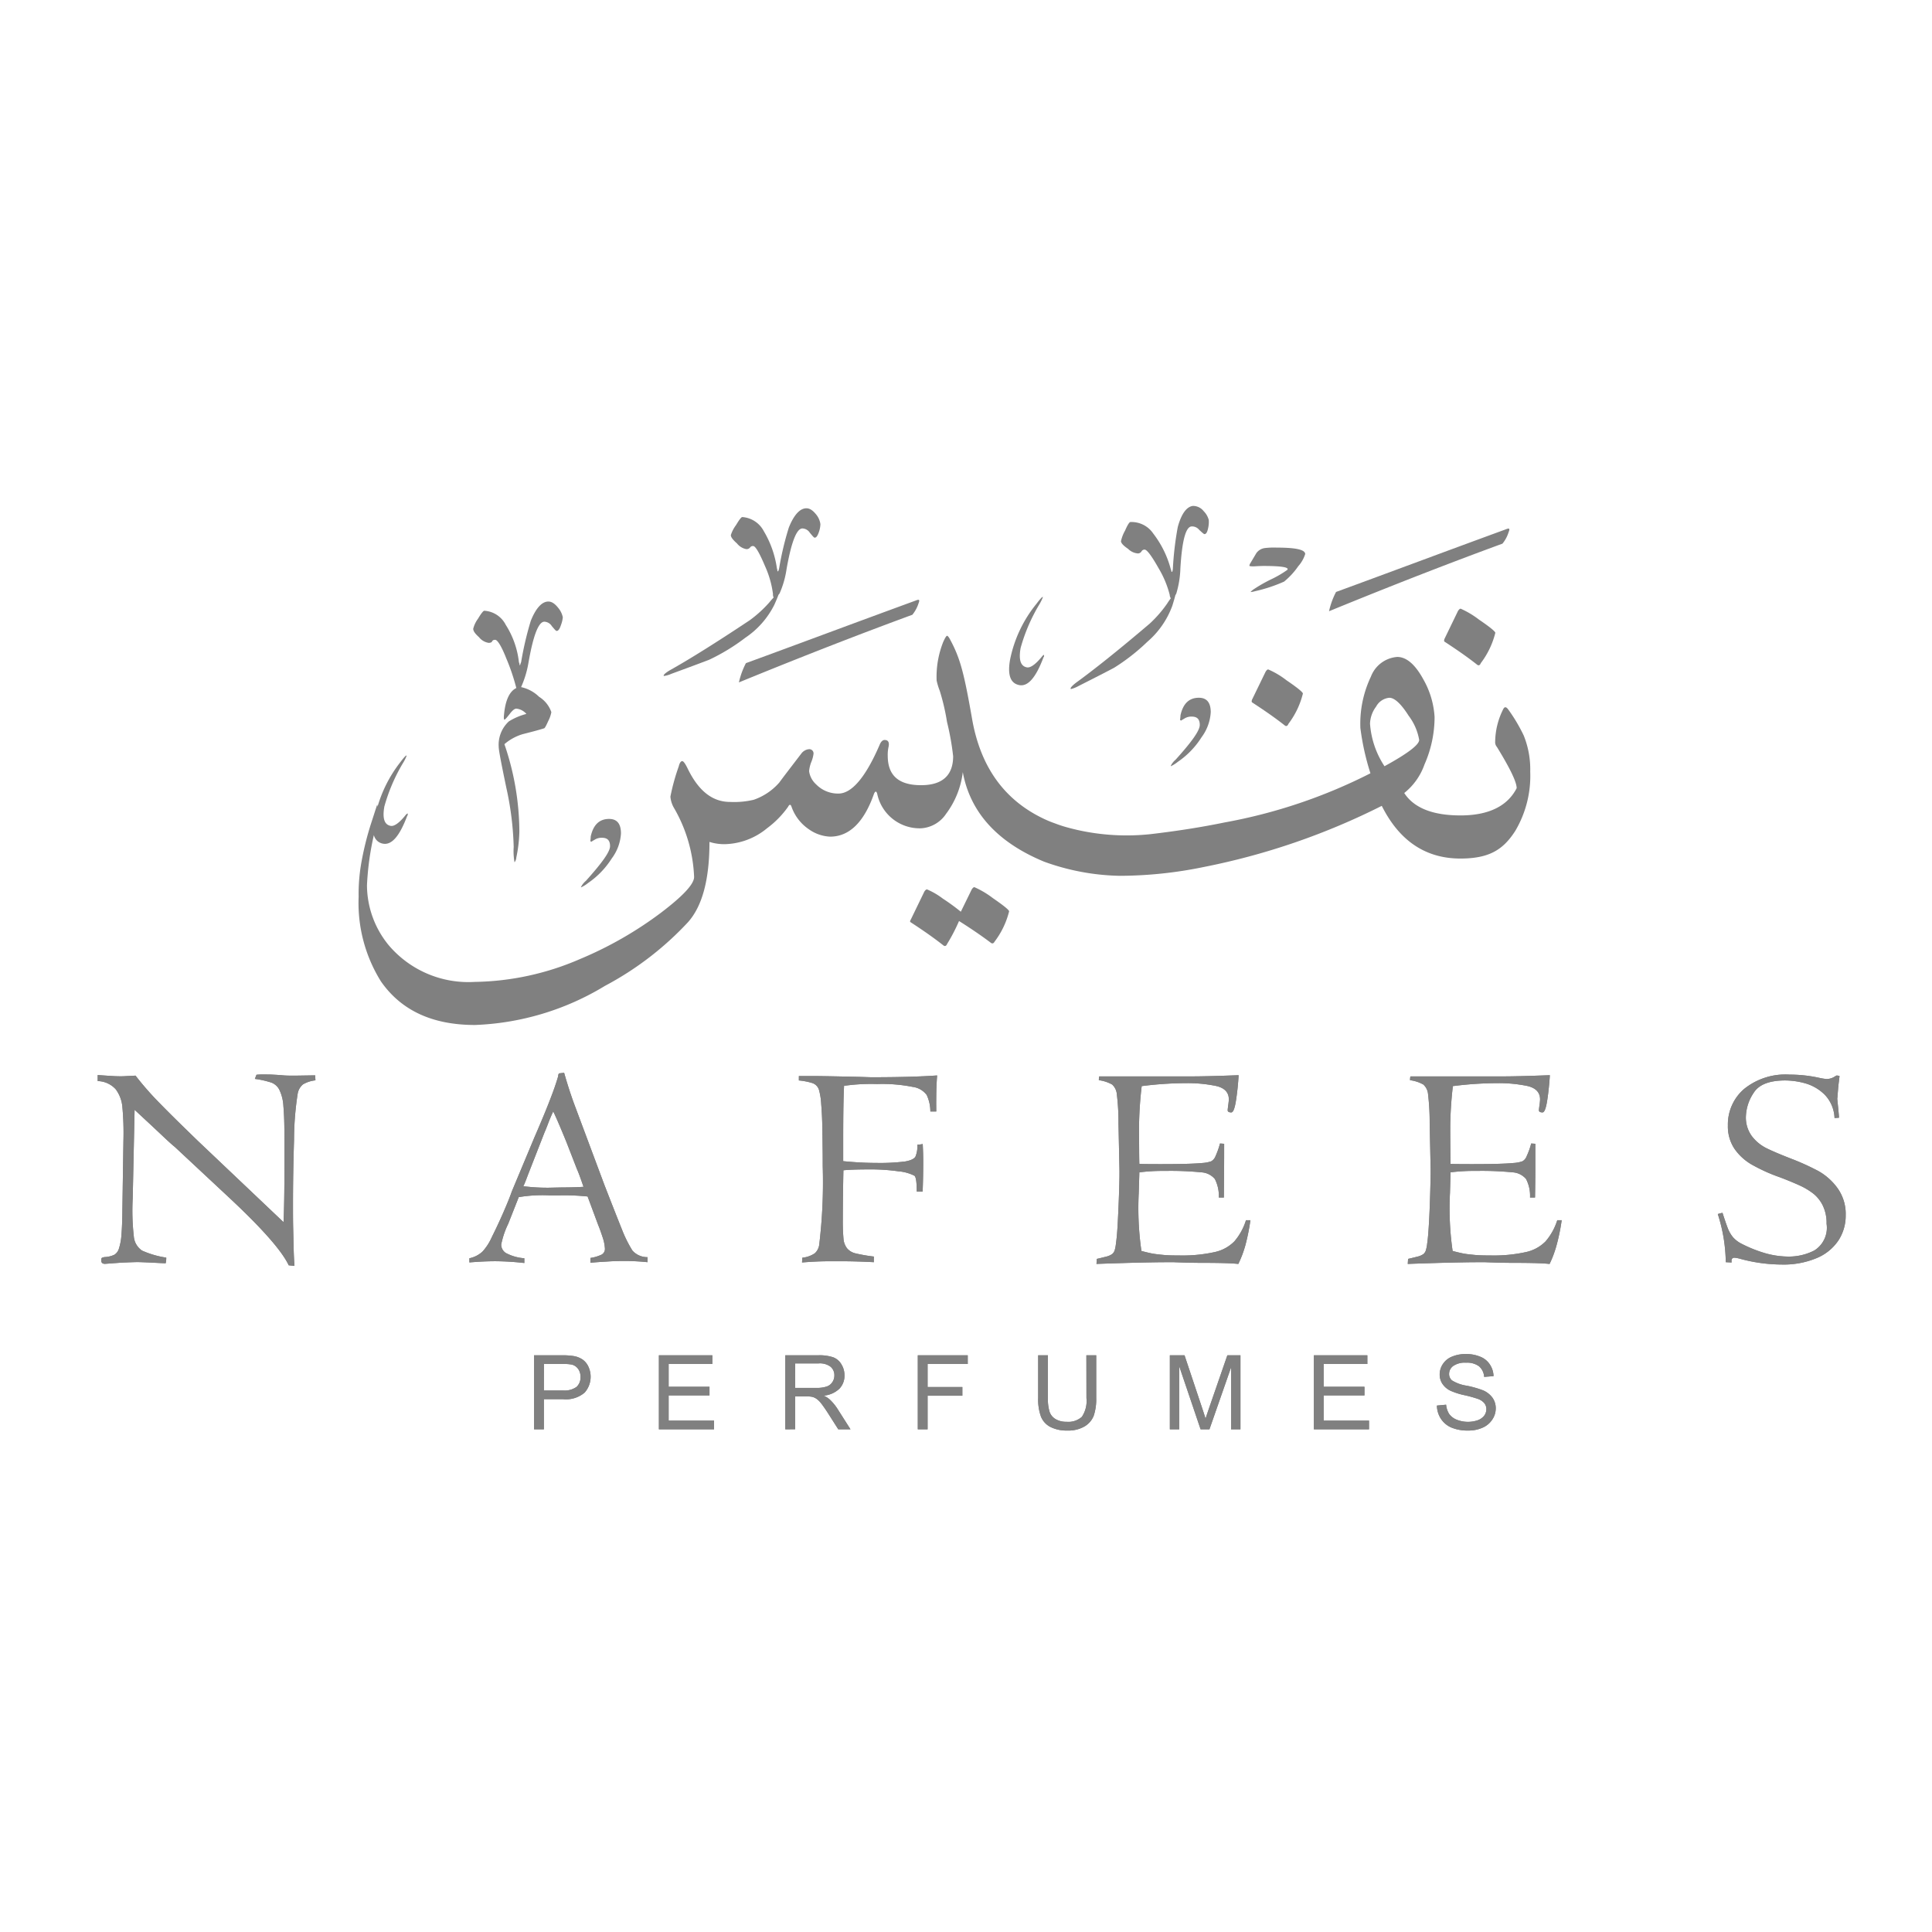<svg xmlns="http://www.w3.org/2000/svg" width="168" height="168" viewBox="0 0 168 168"><defs><style>.a{fill:none;}.b{fill:gray;}</style></defs><g transform="translate(0.5)"><rect class="a" width="168" height="168" transform="translate(-0.5 0)"/><g transform="translate(8 44)"><g transform="translate(22.684 0)"><path class="b" d="M399.963,149.609c-.073,0-.149.076-.229.192l-1.183,2.445c-.036.113-.036.189,0,.225.991.649,1.948,1.3,2.863,2.024.116.076.229.04.3-.152a7.235,7.235,0,0,0,1.263-2.634c0-.112-.461-.5-1.415-1.146A7.692,7.692,0,0,0,399.963,149.609Z" transform="translate(-304.133 -140.68)"/><path class="b" d="M395.352,151.065c-.076,0-.149.076-.225.192L393.94,153.7c-.036.112-.036.189,0,.225.994.649,1.949,1.3,2.867,2.024.112.076.229.04.3-.152a7.2,7.2,0,0,0,1.259-2.634c0-.112-.461-.5-1.415-1.146A7.3,7.3,0,0,0,395.352,151.065Z" transform="translate(-316.255 -136.854)"/><path class="b" d="M392.926,157.238a7.75,7.75,0,0,0-1.608-.954c-.076,0-.149.076-.229.192l-.951,1.944a18.23,18.23,0,0,0-1.568-1.143,6.239,6.239,0,0,0-1.375-.8c-.076,0-.152.076-.229.192l-1.183,2.442q-.114.174,0,.229c.994.649,1.945,1.3,2.86,2.024.12.076.232.036.308-.152a15.3,15.3,0,0,0,1.031-1.984c1.031.649,1.985,1.3,2.787,1.908.116.076.229.036.305-.116a7.236,7.236,0,0,0,1.263-2.634C394.338,158.272,393.877,157.891,392.926,157.238Z" transform="translate(-337.772 -123.139)"/><path class="b" d="M411.381,148.006c.08-.192.08-.265.036-.3s-.149,0-.341.076c-5.12,1.872-10,3.7-14.7,5.423a6.8,6.8,0,0,0-.61,1.676c5.766-2.365,10.806-4.313,15.081-5.877A2.947,2.947,0,0,0,411.381,148.006Z" transform="translate(-311.382 -145.73)"/><path class="b" d="M381.625,156.585c5.766-2.365,10.807-4.313,15.081-5.881a3.031,3.031,0,0,0,.537-.99c.076-.192.076-.265.033-.3s-.149,0-.341.076c-5.113,1.868-10,3.7-14.7,5.42A6.887,6.887,0,0,0,381.625,156.585Z" transform="translate(-348.556 -141.245)"/><path class="b" d="M376.6,153.027c.189,0,.3-.073.3-.152a.3.3,0,0,1,.265-.112c.192,0,.537.533.958,1.6a17.891,17.891,0,0,1,.878,2.594c-.573.269-.954,1.03-1.07,2.329-.036.308,0,.421.04.421s.189-.152.457-.5c.229-.3.417-.461.573-.461a1.323,1.323,0,0,1,.875.461,5.493,5.493,0,0,0-1.524.649,2.759,2.759,0,0,0-.882,2.213c0,.3.232,1.487.653,3.512a26.807,26.807,0,0,1,.65,5.191,5.485,5.485,0,0,0,.072,1.339.752.752,0,0,0,.156-.421,12,12,0,0,0,.265-2.253,23.644,23.644,0,0,0-1.3-7.6,4.3,4.3,0,0,1,1.6-.874c.61-.156,1.223-.308,1.836-.5.076,0,.189-.229.381-.649a2.73,2.73,0,0,0,.265-.762,2.555,2.555,0,0,0-1.067-1.335,3.194,3.194,0,0,0-1.564-.842,8.812,8.812,0,0,0,.65-2.173c.417-2.369.874-3.515,1.372-3.515a.8.8,0,0,1,.65.385c.229.265.345.417.421.417.152,0,.269-.189.381-.533a2.6,2.6,0,0,0,.153-.649,1.818,1.818,0,0,0-.381-.8c-.3-.381-.573-.573-.878-.573-.537,0-1.07.537-1.528,1.683a28.344,28.344,0,0,0-.838,3.588,1.332,1.332,0,0,0-.08.229c0,.036-.036.036-.076,0,.04-.04,0-.116-.036-.229a7.59,7.59,0,0,0-1.147-3.247,2.235,2.235,0,0,0-1.869-1.223c-.076,0-.268.232-.537.686a2.51,2.51,0,0,0-.421.882c0,.189.156.421.5.726A1.328,1.328,0,0,0,376.6,153.027Z" transform="translate(-365.288 -141.126)"/><path class="b" d="M380.507,161.593c1.985-.726,3.092-1.146,3.284-1.223a17.314,17.314,0,0,0,3.132-1.908,7.474,7.474,0,0,0,2.522-2.862c.2-.446.3-.7.359-.863.033-.047.058-.069.1-.131a8.121,8.121,0,0,0,.61-2.137c.421-2.369.878-3.512,1.375-3.512a.8.8,0,0,1,.65.381c.229.268.345.421.417.421.156,0,.268-.192.381-.533a2.237,2.237,0,0,0,.116-.649,1.682,1.682,0,0,0-.341-.8c-.305-.385-.573-.573-.878-.573-.537,0-1.07.533-1.528,1.68a26.52,26.52,0,0,0-.842,3.548,1.41,1.41,0,0,1-.073.232c-.04.036-.04.036-.076,0a.746.746,0,0,0-.043-.232,8.7,8.7,0,0,0-1.143-3.243,2.286,2.286,0,0,0-1.873-1.222c-.076,0-.265.232-.533.689a2.927,2.927,0,0,0-.457.878c0,.189.189.421.533.726a1.353,1.353,0,0,0,.8.493.378.378,0,0,0,.345-.149.293.293,0,0,1,.268-.116c.189,0,.533.573,1.031,1.756a8.49,8.49,0,0,1,.686,2.405.6.6,0,0,0,.058.312c-.112.12-.214.225-.363.414a10.556,10.556,0,0,1-1.716,1.564c-2.979,1.984-5.309,3.435-6.953,4.353-.381.228-.533.381-.533.457a.037.037,0,0,0,.04.036A2.48,2.48,0,0,0,380.507,161.593Z" transform="translate(-353.298 -147.005)"/><path class="b" d="M390.241,162.81c1.887-.954,2.936-1.5,3.117-1.6a17.627,17.627,0,0,0,2.888-2.26,7.53,7.53,0,0,0,2.17-3.138c.142-.464.218-.729.258-.9.025-.051.047-.076.08-.141a8.387,8.387,0,0,0,.359-2.195c.142-2.4.461-3.591.954-3.649a.792.792,0,0,1,.686.3c.265.239.4.377.468.366.156-.015.247-.218.316-.573a2.3,2.3,0,0,0,.043-.66,1.679,1.679,0,0,0-.435-.755,1.175,1.175,0,0,0-.94-.464c-.533.062-1,.653-1.321,1.843a27.788,27.788,0,0,0-.425,3.624,1.14,1.14,0,0,1-.047.236c-.033.044-.033.044-.073.011a1.122,1.122,0,0,0-.065-.225,8.67,8.67,0,0,0-1.521-3.087,2.278,2.278,0,0,0-2-1c-.076.011-.243.258-.45.744a3.155,3.155,0,0,0-.356.929c.025.189.239.4.617.657a1.352,1.352,0,0,0,.853.4.363.363,0,0,0,.323-.192.3.3,0,0,1,.254-.141c.189-.022.6.508,1.226,1.622a8.668,8.668,0,0,1,.965,2.311.579.579,0,0,0,.094.3,5.5,5.5,0,0,0-.312.453,10.557,10.557,0,0,1-1.524,1.752c-2.729,2.322-4.877,4.03-6.4,5.133-.352.272-.49.439-.475.519a.033.033,0,0,0,.04.033A2.619,2.619,0,0,0,390.241,162.81Z" transform="translate(-327.655 -147.148)"/><path class="b" d="M380.516,158.084a4.015,4.015,0,0,0,.8-2.173q0-1.262-1.03-1.262c-.838,0-1.375.5-1.6,1.527a4.092,4.092,0,0,1-.036.421c.036,0,.036,0,.073.036.04,0,.116-.076.269-.152a1.114,1.114,0,0,1,.689-.192c.457,0,.686.232.686.729s-.726,1.484-2.1,3.015a1.656,1.656,0,0,0-.425.533v.036a2.892,2.892,0,0,0,.613-.381A7.362,7.362,0,0,0,380.516,158.084Z" transform="translate(-358.503 -127.438)"/><path class="b" d="M391.974,157.661v.036a2.814,2.814,0,0,0,.609-.381,7.281,7.281,0,0,0,2.065-2.137,4.046,4.046,0,0,0,.8-2.177q0-1.257-1.031-1.259c-.842,0-1.375.5-1.6,1.527a3.737,3.737,0,0,1-.04.417c.04,0,.04,0,.076.04.04,0,.116-.076.269-.152a1.11,1.11,0,0,1,.686-.192c.457,0,.686.229.686.726s-.722,1.491-2.1,3.018A1.626,1.626,0,0,0,391.974,157.661Z" transform="translate(-321.35 -135.069)"/><path class="b" d="M389,157c.751.131,1.437-.678,2.09-2.423a.171.171,0,0,0,.036-.189c.007-.036.007-.036-.04,0a.491.491,0,0,0-.134.131c-.552.675-.991.987-1.3.936-.563-.1-.733-.671-.552-1.69a15.316,15.316,0,0,1,1.582-3.711,4.205,4.205,0,0,0,.359-.715l-.04,0c-.036-.007-.229.192-.533.6a11.16,11.16,0,0,0-2.29,4.868C387.952,156.114,388.206,156.854,389,157Z" transform="translate(-331.534 -141.423)"/><path class="b" d="M395.059,149.741q2.123,0,2.123.272a.092.092,0,0,1-.033.072,9.142,9.142,0,0,1-1.4.816,12.962,12.962,0,0,0-1.524.871,1.43,1.43,0,0,0-.272.236,1.685,1.685,0,0,0,.381-.069,13.329,13.329,0,0,0,2.54-.838,6.522,6.522,0,0,0,1.234-1.342,2.9,2.9,0,0,0,.6-1.052c0-.385-.82-.562-2.468-.562a6.658,6.658,0,0,0-.983.033,1.079,1.079,0,0,0-.8.453l-.508.856a.524.524,0,0,0-.094.236c0,.036.131.054.385.054C394.787,149.741,395.059,149.741,395.059,149.741Z" transform="translate(-316.397 -144.527)"/><path class="b" d="M473.825,158.934a14.487,14.487,0,0,0-1.339-2.253c-.192-.268-.341-.268-.461,0a6.438,6.438,0,0,0-.682,2.79.618.618,0,0,0,.149.457c1.147,1.868,1.72,3.051,1.72,3.588-.8,1.563-2.442,2.369-4.888,2.369-2.406,0-4.046-.649-4.888-1.948a5.5,5.5,0,0,0,1.76-2.481,10.226,10.226,0,0,0,.878-4.121,7.486,7.486,0,0,0-.958-3.247c-.722-1.335-1.488-1.984-2.29-1.984a2.665,2.665,0,0,0-2.29,1.716,9.515,9.515,0,0,0-.914,4.469,21.973,21.973,0,0,0,.874,3.933,46.006,46.006,0,0,1-12.675,4.273c-2.1.432-4.235.758-6.39,1.012a19.535,19.535,0,0,1-6.452-.366c-.243-.058-.494-.116-.711-.178a10.6,10.6,0,0,1-1.19-.381h0a9.722,9.722,0,0,1-.961-.392v0c-3.473-1.64-5.534-4.542-6.26-8.7-.689-3.929-1.016-5.239-1.9-6.878-.113-.232-.229-.348-.269-.348-.073,0-.185.192-.341.537a8.182,8.182,0,0,0-.573,3.356,5.749,5.749,0,0,0,.268.882,18.816,18.816,0,0,1,.635,2.721,22.919,22.919,0,0,1,.533,2.978c0,1.68-.954,2.518-2.787,2.518-1.945,0-2.9-.838-2.9-2.558a3.137,3.137,0,0,1,.076-.8c.072-.381-.04-.573-.349-.573-.149,0-.3.116-.417.385-1.227,2.862-2.446,4.274-3.589,4.274a2.645,2.645,0,0,1-1.949-.8,1.883,1.883,0,0,1-.61-1.143,2.888,2.888,0,0,1,.192-.805,2.754,2.754,0,0,0,.189-.686.366.366,0,0,0-.417-.421.937.937,0,0,0-.617.345c-.874,1.146-1.524,1.984-1.945,2.558a5.206,5.206,0,0,1-2.214,1.491,7.37,7.37,0,0,1-2.061.189c-1.531,0-2.751-.954-3.705-2.938-.189-.385-.345-.61-.457-.61s-.229.149-.3.457a18.213,18.213,0,0,0-.726,2.634,2.352,2.352,0,0,0,.341,1.03,12.965,12.965,0,0,1,1.72,5.953q0,.92-2.863,3.095a32.682,32.682,0,0,1-7.065,4.045,23.819,23.819,0,0,1-9.163,1.984,9.08,9.08,0,0,1-7.446-3.167,8.258,8.258,0,0,1-1.909-5.228,24.374,24.374,0,0,1,.6-4.375.983.983,0,0,0,.805.751c.755.134,1.441-.678,2.094-2.423a.168.168,0,0,0,.033-.189c.007-.036.007-.036-.036,0a.458.458,0,0,0-.142.131c-.544.678-.987.987-1.288.932-.566-.1-.733-.671-.555-1.683a15.481,15.481,0,0,1,1.582-3.718,3.709,3.709,0,0,0,.359-.707l-.036-.007c-.036-.007-.229.192-.533.6a11.409,11.409,0,0,0-1.967,3.856c0-.087-.011-.174-.029-.174-.076.2-.363,1.117-.494,1.509a25.989,25.989,0,0,0-.926,3.78,15.572,15.572,0,0,0-.192,2.71,12.894,12.894,0,0,0,1.945,7.368c1.76,2.518,4.467,3.78,8.172,3.78a23.408,23.408,0,0,0,11.3-3.4,27.327,27.327,0,0,0,7.221-5.536c1.259-1.411,1.869-3.74,1.869-6.983a4.192,4.192,0,0,0,1.451.192,5.965,5.965,0,0,0,3.549-1.375,8.227,8.227,0,0,0,1.836-1.872c.112-.229.229-.229.3,0a3.936,3.936,0,0,0,1.491,1.944,3.438,3.438,0,0,0,1.865.653c1.644,0,2.943-1.223,3.821-3.744.116-.229.193-.229.269,0a3.77,3.77,0,0,0,3.818,3.018,2.816,2.816,0,0,0,2.177-1.262,7.528,7.528,0,0,0,1.451-3.624c.646,3.512,3.016,6.106,7.062,7.785v0a20.292,20.292,0,0,0,6.586,1.233,36.6,36.6,0,0,0,7.319-.769,60.34,60.34,0,0,0,15.466-5.315c1.531,3.055,3.821,4.582,6.837,4.582v0c2.551,0,3.741-.8,4.772-2.405a9.392,9.392,0,0,0,1.3-5.151A7.848,7.848,0,0,0,473.825,158.934Zm-12.106,2.674a7.7,7.7,0,0,1-1.259-3.7,2.628,2.628,0,0,1,.533-1.491,1.454,1.454,0,0,1,1.147-.762c.454,0,1.027.533,1.68,1.564a4.837,4.837,0,0,1,.914,2.1C464.735,159.739,463.74,160.5,461.719,161.607Z" transform="translate(-372.512 -138.979)"/></g><path class="b" d="M508.34,177.229l-.512-.025a14.167,14.167,0,0,0-.693-4.186,2.884,2.884,0,0,1,.41-.105c.2.628.363,1.088.472,1.371a2.884,2.884,0,0,0,.435.744,2.479,2.479,0,0,0,.751.573,11.557,11.557,0,0,0,1.88.769,7.484,7.484,0,0,0,2.3.345,4.858,4.858,0,0,0,2.137-.526,2.325,2.325,0,0,0,1.074-2.322,3.506,3.506,0,0,0-.312-1.553,3.039,3.039,0,0,0-.824-1.059,5.988,5.988,0,0,0-1.183-.715c-.443-.2-1.02-.446-1.731-.715a15.054,15.054,0,0,1-2.442-1.1,4.643,4.643,0,0,1-1.524-1.393,3.5,3.5,0,0,1-.566-2.021,4.065,4.065,0,0,1,1.393-3.156,5.716,5.716,0,0,1,3.973-1.262,11.946,11.946,0,0,1,2.595.283,4.574,4.574,0,0,0,.639.1,1.343,1.343,0,0,0,.751-.254l.105-.054a.783.783,0,0,1,.254.054c-.025.192-.044.381-.069.566s-.044.4-.062.62-.036.406-.044.53a2.444,2.444,0,0,1-.025.25c.105,1.012.156,1.564.149,1.654l-.385.025a3.083,3.083,0,0,0-.838-2.01,3.92,3.92,0,0,0-1.666-.994A6.6,6.6,0,0,0,513,161.4q-2.079,0-2.751,1.085a3.9,3.9,0,0,0-.671,2.05,2.727,2.727,0,0,0,.5,1.683,3.6,3.6,0,0,0,1.248,1.052c.5.25,1.2.548,2.1.9a21.548,21.548,0,0,1,2.453,1.106,5.215,5.215,0,0,1,1.655,1.473,3.842,3.842,0,0,1,.722,2.38,3.917,3.917,0,0,1-.628,2.177,4.22,4.22,0,0,1-1.88,1.535,7.448,7.448,0,0,1-3.07.566,13.905,13.905,0,0,1-3.676-.519,2.72,2.72,0,0,0-.413-.073C508.376,176.815,508.292,176.953,508.34,177.229Zm-15.165-3.675h.385a16.954,16.954,0,0,1-.443,2.166,9.3,9.3,0,0,1-.61,1.636c-.272-.029-.653-.054-1.132-.069s-1.143-.025-2-.025c-.523,0-1.074-.011-1.673-.029s-.846-.029-.766-.029c-.541,0-1.176,0-1.9.014s-1.6.029-2.616.062-1.771.054-2.246.076l.029-.439c.258-.058.519-.123.791-.192a1.528,1.528,0,0,0,.548-.232.728.728,0,0,0,.2-.3,3.427,3.427,0,0,0,.127-.657c.051-.319.1-.892.149-1.716s.083-1.759.112-2.793.04-1.676.033-1.937l-.083-3.972a20.787,20.787,0,0,0-.138-2.5,1.272,1.272,0,0,0-.414-.863,3.2,3.2,0,0,0-1.154-.377,1.918,1.918,0,0,1,.029-.33h8.038c.9,0,2.264-.036,4.09-.105-.044.718-.116,1.44-.225,2.159s-.247,1.077-.41,1.077c-.211,0-.316-.062-.316-.189,0-.051.018-.21.055-.475s.044-.421.044-.461c0-.613-.367-1-1.1-1.172a12.216,12.216,0,0,0-2.631-.247,30.551,30.551,0,0,0-3.85.258,32.949,32.949,0,0,0-.229,3.5q0,.925.011,2.133c.007.8.014,1.175.014,1.125.2.018.813.025,1.847.025q2.656,0,3.643-.1a2.793,2.793,0,0,0,.766-.149.846.846,0,0,0,.366-.446,6.381,6.381,0,0,0,.392-1.1l.359.025c0,.863,0,1.64,0,2.322s-.011,1.469-.025,2.354h-.435a3.17,3.17,0,0,0-.345-1.611,1.646,1.646,0,0,0-1.183-.581,26.884,26.884,0,0,0-3.125-.123,16.384,16.384,0,0,0-2.257.123l-.051,1.792a25.972,25.972,0,0,0,.229,5.043c.152.044.33.087.541.138s.406.091.6.12.457.058.809.091.795.043,1.321.043a13.018,13.018,0,0,0,3.092-.29,3.411,3.411,0,0,0,1.716-.929A5.19,5.19,0,0,0,493.175,173.554Zm-27.067,0h.385a18.551,18.551,0,0,1-.435,2.166,9.619,9.619,0,0,1-.617,1.636c-.272-.029-.65-.054-1.129-.069s-1.143-.025-2.007-.025c-.519,0-1.074-.011-1.669-.029s-.849-.029-.762-.029c-.548,0-1.183,0-1.905.014s-1.589.029-2.616.062-1.767.054-2.246.076l.029-.439c.261-.058.523-.123.791-.192a1.5,1.5,0,0,0,.548-.232.737.737,0,0,0,.207-.3,3.225,3.225,0,0,0,.123-.657c.051-.319.105-.892.149-1.716s.087-1.759.12-2.793.036-1.676.029-1.937l-.083-3.972a19.79,19.79,0,0,0-.142-2.5,1.286,1.286,0,0,0-.41-.863,3.226,3.226,0,0,0-1.154-.377,1.607,1.607,0,0,1,.029-.33h8.038q1.35,0,4.086-.105c-.04.718-.113,1.44-.222,2.159s-.247,1.077-.414,1.077c-.211,0-.316-.062-.316-.189,0-.051.018-.21.054-.475s.047-.421.047-.461c0-.613-.363-1-1.1-1.172a12.181,12.181,0,0,0-2.627-.247,30.591,30.591,0,0,0-3.85.258,33.04,33.04,0,0,0-.232,3.5c0,.617.007,1.328.011,2.133s.018,1.175.018,1.125c.2.018.809.025,1.843.025,1.771,0,2.99-.033,3.651-.1a2.791,2.791,0,0,0,.759-.149.866.866,0,0,0,.37-.446,6.767,6.767,0,0,0,.388-1.1l.363.025c0,.863,0,1.64-.007,2.322s-.011,1.469-.018,2.354h-.439a3.246,3.246,0,0,0-.345-1.611,1.653,1.653,0,0,0-1.183-.581,26.957,26.957,0,0,0-3.128-.123,16.321,16.321,0,0,0-2.254.123l-.054,1.792a26.232,26.232,0,0,0,.232,5.043c.149.044.33.087.541.138s.4.091.6.12.457.058.809.091.791.043,1.317.043a13.017,13.017,0,0,0,3.092-.29,3.422,3.422,0,0,0,1.72-.929A5.185,5.185,0,0,0,466.107,173.554ZM427.228,161.4v-.381h1.618c.152,0,.911.011,2.286.04.686.015,1.245.025,1.666.04s.679.022.74.022q3.522,0,5.712-.156c-.036.464-.065,1.005-.073,1.625s-.007,1.117,0,1.509h-.515a3.447,3.447,0,0,0-.319-1.437,1.806,1.806,0,0,0-1.208-.7,13.635,13.635,0,0,0-3.106-.25,16.644,16.644,0,0,0-2.87.156q-.076,1.366-.076,4.578v1.973c1.009.1,1.97.152,2.87.152a17.827,17.827,0,0,0,2.5-.123c.5-.087.8-.229.914-.428a2.368,2.368,0,0,0,.163-1.041,2.035,2.035,0,0,0,.468-.051c.029.551.043,1.056.043,1.516,0,.867-.014,1.741-.051,2.619h-.512c0-.842-.072-1.306-.218-1.386a3.752,3.752,0,0,0-1.365-.374,16.962,16.962,0,0,0-2.555-.167c-.994,0-1.746.025-2.239.076q-.049,2.356-.051,4.237a16.833,16.833,0,0,0,.058,1.712,1.584,1.584,0,0,0,.3.823,1.343,1.343,0,0,0,.722.446,13.945,13.945,0,0,0,1.618.283v.49c-1.07-.055-1.978-.08-2.707-.08h-1.238q-1,0-2.3.105l.025-.414a2.363,2.363,0,0,0,1.089-.388,1.22,1.22,0,0,0,.377-.715,45.434,45.434,0,0,0,.308-6.86c0-.475,0-.947-.007-1.411s-.011-1.088-.025-1.876-.047-1.487-.1-2.108a5.613,5.613,0,0,0-.2-1.255.908.908,0,0,0-.559-.57A5.84,5.84,0,0,0,427.228,161.4ZM405.1,165.946l-1.433,3.668c-.193.522-.327.853-.4.983a16.5,16.5,0,0,0,2.2.131l1.158-.025c.7,0,1.325-.018,1.876-.054-.29-.853-.483-1.357-.562-1.516l-.9-2.315c-.1-.25-.287-.707-.566-1.368s-.483-1.114-.606-1.357c-.16.352-.3.671-.41.961S405.234,165.641,405.1,165.946Zm4,11.3v-.41a3.555,3.555,0,0,0,.918-.265.56.56,0,0,0,.345-.552,3.787,3.787,0,0,0-.225-1.056c-.152-.461-.268-.776-.345-.954l-.936-2.518a19.894,19.894,0,0,0-2.377-.1H405.5a12.5,12.5,0,0,0-2.631.156l-.914,2.315a7.344,7.344,0,0,0-.61,1.81.871.871,0,0,0,.4.729,4.013,4.013,0,0,0,1.611.461v.414a23.825,23.825,0,0,0-2.5-.156c-.7,0-1.462.036-2.279.105v-.363a2.383,2.383,0,0,0,1.15-.591,4.664,4.664,0,0,0,.8-1.248c.33-.66.668-1.375,1.005-2.148s.581-1.375.729-1.81l2.007-4.8c.254-.577.508-1.183.769-1.81s.515-1.27.751-1.9.4-1.146.512-1.527a.354.354,0,0,1,.073-.243l.443-.051q.392,1.393.86,2.677l2.642,7.074q1.029,2.645,1.542,3.914a10.569,10.569,0,0,0,.9,1.8,1.726,1.726,0,0,0,1.306.566v.439a19.723,19.723,0,0,0-1.978-.105c-.5,0-.965.011-1.393.04s-.773.047-1.02.065S409.23,177.243,409.106,177.25Zm-42.845-15.8v-.515c.762.051,1.245.084,1.452.094s.464.018.751.011l1.089-.055a26.452,26.452,0,0,0,1.764,2.05q1.023,1.061,2.279,2.285t1.426,1.386l7.4,7.02q.076-1.567.08-4.745v-2.42c0-1.291-.029-2.26-.091-2.913a3.7,3.7,0,0,0-.355-1.437,1.291,1.291,0,0,0-.69-.62,8.2,8.2,0,0,0-1.437-.323l.141-.359a4.756,4.756,0,0,1,.617-.025c.254,0,.515,0,.773.014s.562.029.918.062c.207.018.424.025.649.025h.552l1.593-.025.025.435a2.674,2.674,0,0,0-1.085.352,1.348,1.348,0,0,0-.457.795,26.322,26.322,0,0,0-.319,4.027q-.093,3-.091,5.71c0,.715,0,1.4.018,2.05s.025,1.241.04,1.759.04,1,.069,1.444l-.5-.054q-.871-1.867-5.218-5.921l-4.7-4.386c-.156-.116-.544-.464-1.157-1.045s-1.39-1.3-2.326-2.169l-.163,7.68a19.985,19.985,0,0,0,.094,3.316,1.641,1.641,0,0,0,.722,1.248,8.015,8.015,0,0,0,2.1.609,1.992,1.992,0,0,1-.051.49q-.2,0-1.208-.054c-.69-.033-1.1-.047-1.248-.047s-.592.014-1.379.047c-.138.011-.319.025-.544.04s-.519.04-.882.065a.384.384,0,0,1-.258-.069.292.292,0,0,1-.083-.232c0-.127.022-.2.065-.225a.743.743,0,0,1,.276-.065,2.213,2.213,0,0,0,.8-.2.941.941,0,0,0,.392-.522,4.914,4.914,0,0,0,.225-1.241c.047-.559.073-1.288.08-2.173l.091-5.986a24.754,24.754,0,0,0-.091-2.924,3,3,0,0,0-.581-1.545A2.183,2.183,0,0,0,366.261,161.455Z" transform="translate(-366.261 -111.448)"/><path class="b" d="M508.34,177.229l-.512-.025a14.167,14.167,0,0,0-.693-4.186,2.884,2.884,0,0,1,.41-.105c.2.628.363,1.088.472,1.371a2.884,2.884,0,0,0,.435.744,2.479,2.479,0,0,0,.751.573,11.557,11.557,0,0,0,1.88.769,7.484,7.484,0,0,0,2.3.345,4.858,4.858,0,0,0,2.137-.526,2.325,2.325,0,0,0,1.074-2.322,3.506,3.506,0,0,0-.312-1.553,3.039,3.039,0,0,0-.824-1.059,5.988,5.988,0,0,0-1.183-.715c-.443-.2-1.02-.446-1.731-.715a15.054,15.054,0,0,1-2.442-1.1,4.643,4.643,0,0,1-1.524-1.393,3.5,3.5,0,0,1-.566-2.021,4.065,4.065,0,0,1,1.393-3.156,5.716,5.716,0,0,1,3.973-1.262,11.946,11.946,0,0,1,2.595.283,4.574,4.574,0,0,0,.639.1,1.343,1.343,0,0,0,.751-.254l.105-.054a.783.783,0,0,1,.254.054c-.025.192-.044.381-.069.566s-.044.4-.062.62-.036.406-.044.53a2.444,2.444,0,0,1-.025.25c.105,1.012.156,1.564.149,1.654l-.385.025a3.083,3.083,0,0,0-.838-2.01,3.92,3.92,0,0,0-1.666-.994A6.6,6.6,0,0,0,513,161.4q-2.079,0-2.751,1.085a3.9,3.9,0,0,0-.671,2.05,2.727,2.727,0,0,0,.5,1.683,3.6,3.6,0,0,0,1.248,1.052c.5.25,1.2.548,2.1.9a21.548,21.548,0,0,1,2.453,1.106,5.215,5.215,0,0,1,1.655,1.473,3.842,3.842,0,0,1,.722,2.38,3.917,3.917,0,0,1-.628,2.177,4.22,4.22,0,0,1-1.88,1.535,7.448,7.448,0,0,1-3.07.566,13.905,13.905,0,0,1-3.676-.519,2.72,2.72,0,0,0-.413-.073C508.376,176.815,508.292,176.953,508.34,177.229Zm-15.165-3.675h.385a16.954,16.954,0,0,1-.443,2.166,9.3,9.3,0,0,1-.61,1.636c-.272-.029-.653-.054-1.132-.069s-1.143-.025-2-.025c-.523,0-1.074-.011-1.673-.029s-.846-.029-.766-.029c-.541,0-1.176,0-1.9.014s-1.6.029-2.616.062-1.771.054-2.246.076l.029-.439c.258-.058.519-.123.791-.192a1.528,1.528,0,0,0,.548-.232.728.728,0,0,0,.2-.3,3.427,3.427,0,0,0,.127-.657c.051-.319.1-.892.149-1.716s.083-1.759.112-2.793.04-1.676.033-1.937l-.083-3.972a20.787,20.787,0,0,0-.138-2.5,1.272,1.272,0,0,0-.414-.863,3.2,3.2,0,0,0-1.154-.377,1.918,1.918,0,0,1,.029-.33h8.038c.9,0,2.264-.036,4.09-.105-.044.718-.116,1.44-.225,2.159s-.247,1.077-.41,1.077c-.211,0-.316-.062-.316-.189,0-.051.018-.21.055-.475s.044-.421.044-.461c0-.613-.367-1-1.1-1.172a12.216,12.216,0,0,0-2.631-.247,30.551,30.551,0,0,0-3.85.258,32.949,32.949,0,0,0-.229,3.5q0,.925.011,2.133c.007.8.014,1.175.014,1.125.2.018.813.025,1.847.025q2.656,0,3.643-.1a2.793,2.793,0,0,0,.766-.149.846.846,0,0,0,.366-.446,6.381,6.381,0,0,0,.392-1.1l.359.025c0,.863,0,1.64,0,2.322s-.011,1.469-.025,2.354h-.435a3.17,3.17,0,0,0-.345-1.611,1.646,1.646,0,0,0-1.183-.581,26.884,26.884,0,0,0-3.125-.123,16.384,16.384,0,0,0-2.257.123l-.051,1.792a25.972,25.972,0,0,0,.229,5.043c.152.044.33.087.541.138s.406.091.6.12.457.058.809.091.795.043,1.321.043a13.018,13.018,0,0,0,3.092-.29,3.411,3.411,0,0,0,1.716-.929A5.19,5.19,0,0,0,493.175,173.554Zm-27.067,0h.385a18.551,18.551,0,0,1-.435,2.166,9.619,9.619,0,0,1-.617,1.636c-.272-.029-.65-.054-1.129-.069s-1.143-.025-2.007-.025c-.519,0-1.074-.011-1.669-.029s-.849-.029-.762-.029c-.548,0-1.183,0-1.905.014s-1.589.029-2.616.062-1.767.054-2.246.076l.029-.439c.261-.058.523-.123.791-.192a1.5,1.5,0,0,0,.548-.232.737.737,0,0,0,.207-.3,3.225,3.225,0,0,0,.123-.657c.051-.319.105-.892.149-1.716s.087-1.759.12-2.793.036-1.676.029-1.937l-.083-3.972a19.79,19.79,0,0,0-.142-2.5,1.286,1.286,0,0,0-.41-.863,3.226,3.226,0,0,0-1.154-.377,1.607,1.607,0,0,1,.029-.33h8.038q1.35,0,4.086-.105c-.04.718-.113,1.44-.222,2.159s-.247,1.077-.414,1.077c-.211,0-.316-.062-.316-.189,0-.051.018-.21.054-.475s.047-.421.047-.461c0-.613-.363-1-1.1-1.172a12.181,12.181,0,0,0-2.627-.247,30.591,30.591,0,0,0-3.85.258,33.04,33.04,0,0,0-.232,3.5c0,.617.007,1.328.011,2.133s.018,1.175.018,1.125c.2.018.809.025,1.843.025,1.771,0,2.99-.033,3.651-.1a2.791,2.791,0,0,0,.759-.149.866.866,0,0,0,.37-.446,6.767,6.767,0,0,0,.388-1.1l.363.025c0,.863,0,1.64-.007,2.322s-.011,1.469-.018,2.354h-.439a3.246,3.246,0,0,0-.345-1.611,1.653,1.653,0,0,0-1.183-.581,26.957,26.957,0,0,0-3.128-.123,16.321,16.321,0,0,0-2.254.123l-.054,1.792a26.232,26.232,0,0,0,.232,5.043c.149.044.33.087.541.138s.4.091.6.12.457.058.809.091.791.043,1.317.043a13.017,13.017,0,0,0,3.092-.29,3.422,3.422,0,0,0,1.72-.929A5.185,5.185,0,0,0,466.107,173.554ZM427.228,161.4v-.381h1.618c.152,0,.911.011,2.286.04.686.015,1.245.025,1.666.04s.679.022.74.022q3.522,0,5.712-.156c-.036.464-.065,1.005-.073,1.625s-.007,1.117,0,1.509h-.515a3.447,3.447,0,0,0-.319-1.437,1.806,1.806,0,0,0-1.208-.7,13.635,13.635,0,0,0-3.106-.25,16.644,16.644,0,0,0-2.87.156q-.076,1.366-.076,4.578v1.973c1.009.1,1.97.152,2.87.152a17.827,17.827,0,0,0,2.5-.123c.5-.087.8-.229.914-.428a2.368,2.368,0,0,0,.163-1.041,2.035,2.035,0,0,0,.468-.051c.029.551.043,1.056.043,1.516,0,.867-.014,1.741-.051,2.619h-.512c0-.842-.072-1.306-.218-1.386a3.752,3.752,0,0,0-1.365-.374,16.962,16.962,0,0,0-2.555-.167c-.994,0-1.746.025-2.239.076q-.049,2.356-.051,4.237a16.833,16.833,0,0,0,.058,1.712,1.584,1.584,0,0,0,.3.823,1.343,1.343,0,0,0,.722.446,13.945,13.945,0,0,0,1.618.283v.49c-1.07-.055-1.978-.08-2.707-.08h-1.238q-1,0-2.3.105l.025-.414a2.363,2.363,0,0,0,1.089-.388,1.22,1.22,0,0,0,.377-.715,45.434,45.434,0,0,0,.308-6.86c0-.475,0-.947-.007-1.411s-.011-1.088-.025-1.876-.047-1.487-.1-2.108a5.613,5.613,0,0,0-.2-1.255.908.908,0,0,0-.559-.57A5.84,5.84,0,0,0,427.228,161.4ZM405.1,165.946l-1.433,3.668c-.193.522-.327.853-.4.983a16.5,16.5,0,0,0,2.2.131l1.158-.025c.7,0,1.325-.018,1.876-.054-.29-.853-.483-1.357-.562-1.516l-.9-2.315c-.1-.25-.287-.707-.566-1.368s-.483-1.114-.606-1.357c-.16.352-.3.671-.41.961S405.234,165.641,405.1,165.946Zm4,11.3v-.41a3.555,3.555,0,0,0,.918-.265.56.56,0,0,0,.345-.552,3.787,3.787,0,0,0-.225-1.056c-.152-.461-.268-.776-.345-.954l-.936-2.518a19.894,19.894,0,0,0-2.377-.1H405.5a12.5,12.5,0,0,0-2.631.156l-.914,2.315a7.344,7.344,0,0,0-.61,1.81.871.871,0,0,0,.4.729,4.013,4.013,0,0,0,1.611.461v.414a23.825,23.825,0,0,0-2.5-.156c-.7,0-1.462.036-2.279.105v-.363a2.383,2.383,0,0,0,1.15-.591,4.664,4.664,0,0,0,.8-1.248c.33-.66.668-1.375,1.005-2.148s.581-1.375.729-1.81l2.007-4.8c.254-.577.508-1.183.769-1.81s.515-1.27.751-1.9.4-1.146.512-1.527a.354.354,0,0,1,.073-.243l.443-.051q.392,1.393.86,2.677l2.642,7.074q1.029,2.645,1.542,3.914a10.569,10.569,0,0,0,.9,1.8,1.726,1.726,0,0,0,1.306.566v.439a19.723,19.723,0,0,0-1.978-.105c-.5,0-.965.011-1.393.04s-.773.047-1.02.065S409.23,177.243,409.106,177.25Zm-42.845-15.8v-.515c.762.051,1.245.084,1.452.094s.464.018.751.011l1.089-.055a26.452,26.452,0,0,0,1.764,2.05q1.023,1.061,2.279,2.285t1.426,1.386l7.4,7.02q.076-1.567.08-4.745v-2.42c0-1.291-.029-2.26-.091-2.913a3.7,3.7,0,0,0-.355-1.437,1.291,1.291,0,0,0-.69-.62,8.2,8.2,0,0,0-1.437-.323l.141-.359a4.756,4.756,0,0,1,.617-.025c.254,0,.515,0,.773.014s.562.029.918.062c.207.018.424.025.649.025h.552l1.593-.025.025.435a2.674,2.674,0,0,0-1.085.352,1.348,1.348,0,0,0-.457.795,26.322,26.322,0,0,0-.319,4.027q-.093,3-.091,5.71c0,.715,0,1.4.018,2.05s.025,1.241.04,1.759.04,1,.069,1.444l-.5-.054q-.871-1.867-5.218-5.921l-4.7-4.386c-.156-.116-.544-.464-1.157-1.045s-1.39-1.3-2.326-2.169l-.163,7.68a19.985,19.985,0,0,0,.094,3.316,1.641,1.641,0,0,0,.722,1.248,8.015,8.015,0,0,0,2.1.609,1.992,1.992,0,0,1-.051.49q-.2,0-1.208-.054c-.69-.033-1.1-.047-1.248-.047s-.592.014-1.379.047c-.138.011-.319.025-.544.04s-.519.04-.882.065a.384.384,0,0,1-.258-.069.292.292,0,0,1-.083-.232c0-.127.022-.2.065-.225a.743.743,0,0,1,.276-.065,2.213,2.213,0,0,0,.8-.2.941.941,0,0,0,.392-.522,4.914,4.914,0,0,0,.225-1.241c.047-.559.073-1.288.08-2.173l.091-5.986a24.754,24.754,0,0,0-.091-2.924,3,3,0,0,0-.581-1.545A2.183,2.183,0,0,0,366.261,161.455Z" transform="translate(-366.261 -111.448)"/><path class="b" d="M455.223,171.955l.8-.076a1.833,1.833,0,0,0,.262.8,1.482,1.482,0,0,0,.649.5,2.637,2.637,0,0,0,1.851.047,1.237,1.237,0,0,0,.555-.4.945.945,0,0,0,.182-.551.827.827,0,0,0-.178-.53,1.291,1.291,0,0,0-.581-.377,10.487,10.487,0,0,0-1.147-.316,6.034,6.034,0,0,1-1.241-.4,1.746,1.746,0,0,1-.682-.6,1.456,1.456,0,0,1-.229-.8,1.62,1.62,0,0,1,.279-.911,1.7,1.7,0,0,1,.805-.646,3.009,3.009,0,0,1,1.179-.221,3.178,3.178,0,0,1,1.263.232,1.762,1.762,0,0,1,.838.678,1.911,1.911,0,0,1,.319,1.012l-.816.065a1.318,1.318,0,0,0-.446-.921,1.743,1.743,0,0,0-1.121-.312,1.785,1.785,0,0,0-1.129.287.853.853,0,0,0-.352.682.726.726,0,0,0,.25.57,3.369,3.369,0,0,0,1.284.461,8.755,8.755,0,0,1,1.426.406,1.983,1.983,0,0,1,.827.66,1.578,1.578,0,0,1,.269.907,1.719,1.719,0,0,1-.3.969,1.915,1.915,0,0,1-.842.707,2.964,2.964,0,0,1-1.241.25,3.664,3.664,0,0,1-1.459-.254,2.047,2.047,0,0,1-.925-.766A2.151,2.151,0,0,1,455.223,171.955Zm-10.7,2.064v-6.436h4.652v.755h-3.8v1.981h3.549v.755h-3.549v2.191h3.944v.755Zm-12.523,0v-6.436h1.277l1.521,4.556c.141.424.243.74.308.954.072-.236.189-.58.345-1.034L437,167.584h1.14v6.436h-.817v-5.384l-1.88,5.384h-.769l-1.858-5.485v5.485Zm-7.258-6.436h.856V171.3a4.53,4.53,0,0,1-.218,1.542,1.878,1.878,0,0,1-.795.925,2.782,2.782,0,0,1-1.5.359,3.081,3.081,0,0,1-1.473-.312,1.752,1.752,0,0,1-.82-.9,4.339,4.339,0,0,1-.243-1.614v-3.718h.849V171.3a3.668,3.668,0,0,0,.156,1.234,1.183,1.183,0,0,0,.537.613,1.8,1.8,0,0,0,.922.218,1.77,1.77,0,0,0,1.335-.428,2.47,2.47,0,0,0,.4-1.636Zm-14.66,6.436v-6.436h4.344v.755h-3.491v2.006h3.023v.755h-3.023v2.92Zm-10.665-3.6h1.829a2.75,2.75,0,0,0,.911-.12.945.945,0,0,0,.5-.388,1.015,1.015,0,0,0,.171-.577.957.957,0,0,0-.33-.755,1.548,1.548,0,0,0-1.038-.29h-2.04Zm-.856,3.6v-6.436h2.856a3.768,3.768,0,0,1,1.307.174,1.409,1.409,0,0,1,.715.609,1.809,1.809,0,0,1,.268.972,1.62,1.62,0,0,1-.443,1.154,2.267,2.267,0,0,1-1.368.6,2.087,2.087,0,0,1,.511.319,4.279,4.279,0,0,1,.708.856l1.114,1.752h-1.063l-.853-1.339c-.247-.388-.454-.682-.613-.889a1.954,1.954,0,0,0-.432-.428,1.194,1.194,0,0,0-.392-.171,2.38,2.38,0,0,0-.472-.033h-.987v2.859Zm-10.992,0v-6.436h4.648v.755h-3.8v1.981h3.553v.755h-3.553v2.191h3.948v.755Zm-10-3.378h1.662a1.784,1.784,0,0,0,1.176-.308,1.107,1.107,0,0,0,.345-.867,1.146,1.146,0,0,0-.2-.689.959.959,0,0,0-.541-.381,3.741,3.741,0,0,0-.795-.058h-1.644Zm-.856,3.378v-6.436h2.431a6.063,6.063,0,0,1,.983.062,1.973,1.973,0,0,1,.795.3,1.547,1.547,0,0,1,.516.624,2.081,2.081,0,0,1-.327,2.26,2.5,2.5,0,0,1-1.891.57h-1.651v2.623Z" transform="translate(-338.774 -93.732)"/><path class="b" d="M455.223,171.955l.8-.076a1.833,1.833,0,0,0,.262.8,1.482,1.482,0,0,0,.649.5,2.637,2.637,0,0,0,1.851.047,1.237,1.237,0,0,0,.555-.4.945.945,0,0,0,.182-.551.827.827,0,0,0-.178-.53,1.291,1.291,0,0,0-.581-.377,10.487,10.487,0,0,0-1.147-.316,6.034,6.034,0,0,1-1.241-.4,1.746,1.746,0,0,1-.682-.6,1.456,1.456,0,0,1-.229-.8,1.62,1.62,0,0,1,.279-.911,1.7,1.7,0,0,1,.805-.646,3.009,3.009,0,0,1,1.179-.221,3.178,3.178,0,0,1,1.263.232,1.762,1.762,0,0,1,.838.678,1.911,1.911,0,0,1,.319,1.012l-.816.065a1.318,1.318,0,0,0-.446-.921,1.743,1.743,0,0,0-1.121-.312,1.785,1.785,0,0,0-1.129.287.853.853,0,0,0-.352.682.726.726,0,0,0,.25.57,3.369,3.369,0,0,0,1.284.461,8.755,8.755,0,0,1,1.426.406,1.983,1.983,0,0,1,.827.66,1.578,1.578,0,0,1,.269.907,1.719,1.719,0,0,1-.3.969,1.915,1.915,0,0,1-.842.707,2.964,2.964,0,0,1-1.241.25,3.664,3.664,0,0,1-1.459-.254,2.047,2.047,0,0,1-.925-.766A2.151,2.151,0,0,1,455.223,171.955Zm-10.7,2.064v-6.436h4.652v.755h-3.8v1.981h3.549v.755h-3.549v2.191h3.944v.755Zm-12.523,0v-6.436h1.277l1.521,4.556c.141.424.243.74.308.954.072-.236.189-.58.345-1.034L437,167.584h1.14v6.436h-.817v-5.384l-1.88,5.384h-.769l-1.858-5.485v5.485Zm-7.258-6.436h.856V171.3a4.53,4.53,0,0,1-.218,1.542,1.878,1.878,0,0,1-.795.925,2.782,2.782,0,0,1-1.5.359,3.081,3.081,0,0,1-1.473-.312,1.752,1.752,0,0,1-.82-.9,4.339,4.339,0,0,1-.243-1.614v-3.718h.849V171.3a3.668,3.668,0,0,0,.156,1.234,1.183,1.183,0,0,0,.537.613,1.8,1.8,0,0,0,.922.218,1.77,1.77,0,0,0,1.335-.428,2.47,2.47,0,0,0,.4-1.636Zm-14.66,6.436v-6.436h4.344v.755h-3.491v2.006h3.023v.755h-3.023v2.92Zm-10.665-3.6h1.829a2.75,2.75,0,0,0,.911-.12.945.945,0,0,0,.5-.388,1.015,1.015,0,0,0,.171-.577.957.957,0,0,0-.33-.755,1.548,1.548,0,0,0-1.038-.29h-2.04Zm-.856,3.6v-6.436h2.856a3.768,3.768,0,0,1,1.307.174,1.409,1.409,0,0,1,.715.609,1.809,1.809,0,0,1,.268.972,1.62,1.62,0,0,1-.443,1.154,2.267,2.267,0,0,1-1.368.6,2.087,2.087,0,0,1,.511.319,4.279,4.279,0,0,1,.708.856l1.114,1.752h-1.063l-.853-1.339c-.247-.388-.454-.682-.613-.889a1.954,1.954,0,0,0-.432-.428,1.194,1.194,0,0,0-.392-.171,2.38,2.38,0,0,0-.472-.033h-.987v2.859Zm-10.992,0v-6.436h4.648v.755h-3.8v1.981h3.553v.755h-3.553v2.191h3.948v.755Zm-10-3.378h1.662a1.784,1.784,0,0,0,1.176-.308,1.107,1.107,0,0,0,.345-.867,1.146,1.146,0,0,0-.2-.689.959.959,0,0,0-.541-.381,3.741,3.741,0,0,0-.795-.058h-1.644Zm-.856,3.378v-6.436h2.431a6.063,6.063,0,0,1,.983.062,1.973,1.973,0,0,1,.795.3,1.547,1.547,0,0,1,.516.624,2.081,2.081,0,0,1-.327,2.26,2.5,2.5,0,0,1-1.891.57h-1.651v2.623Z" transform="translate(-338.774 -93.732)"/></g></g></svg>